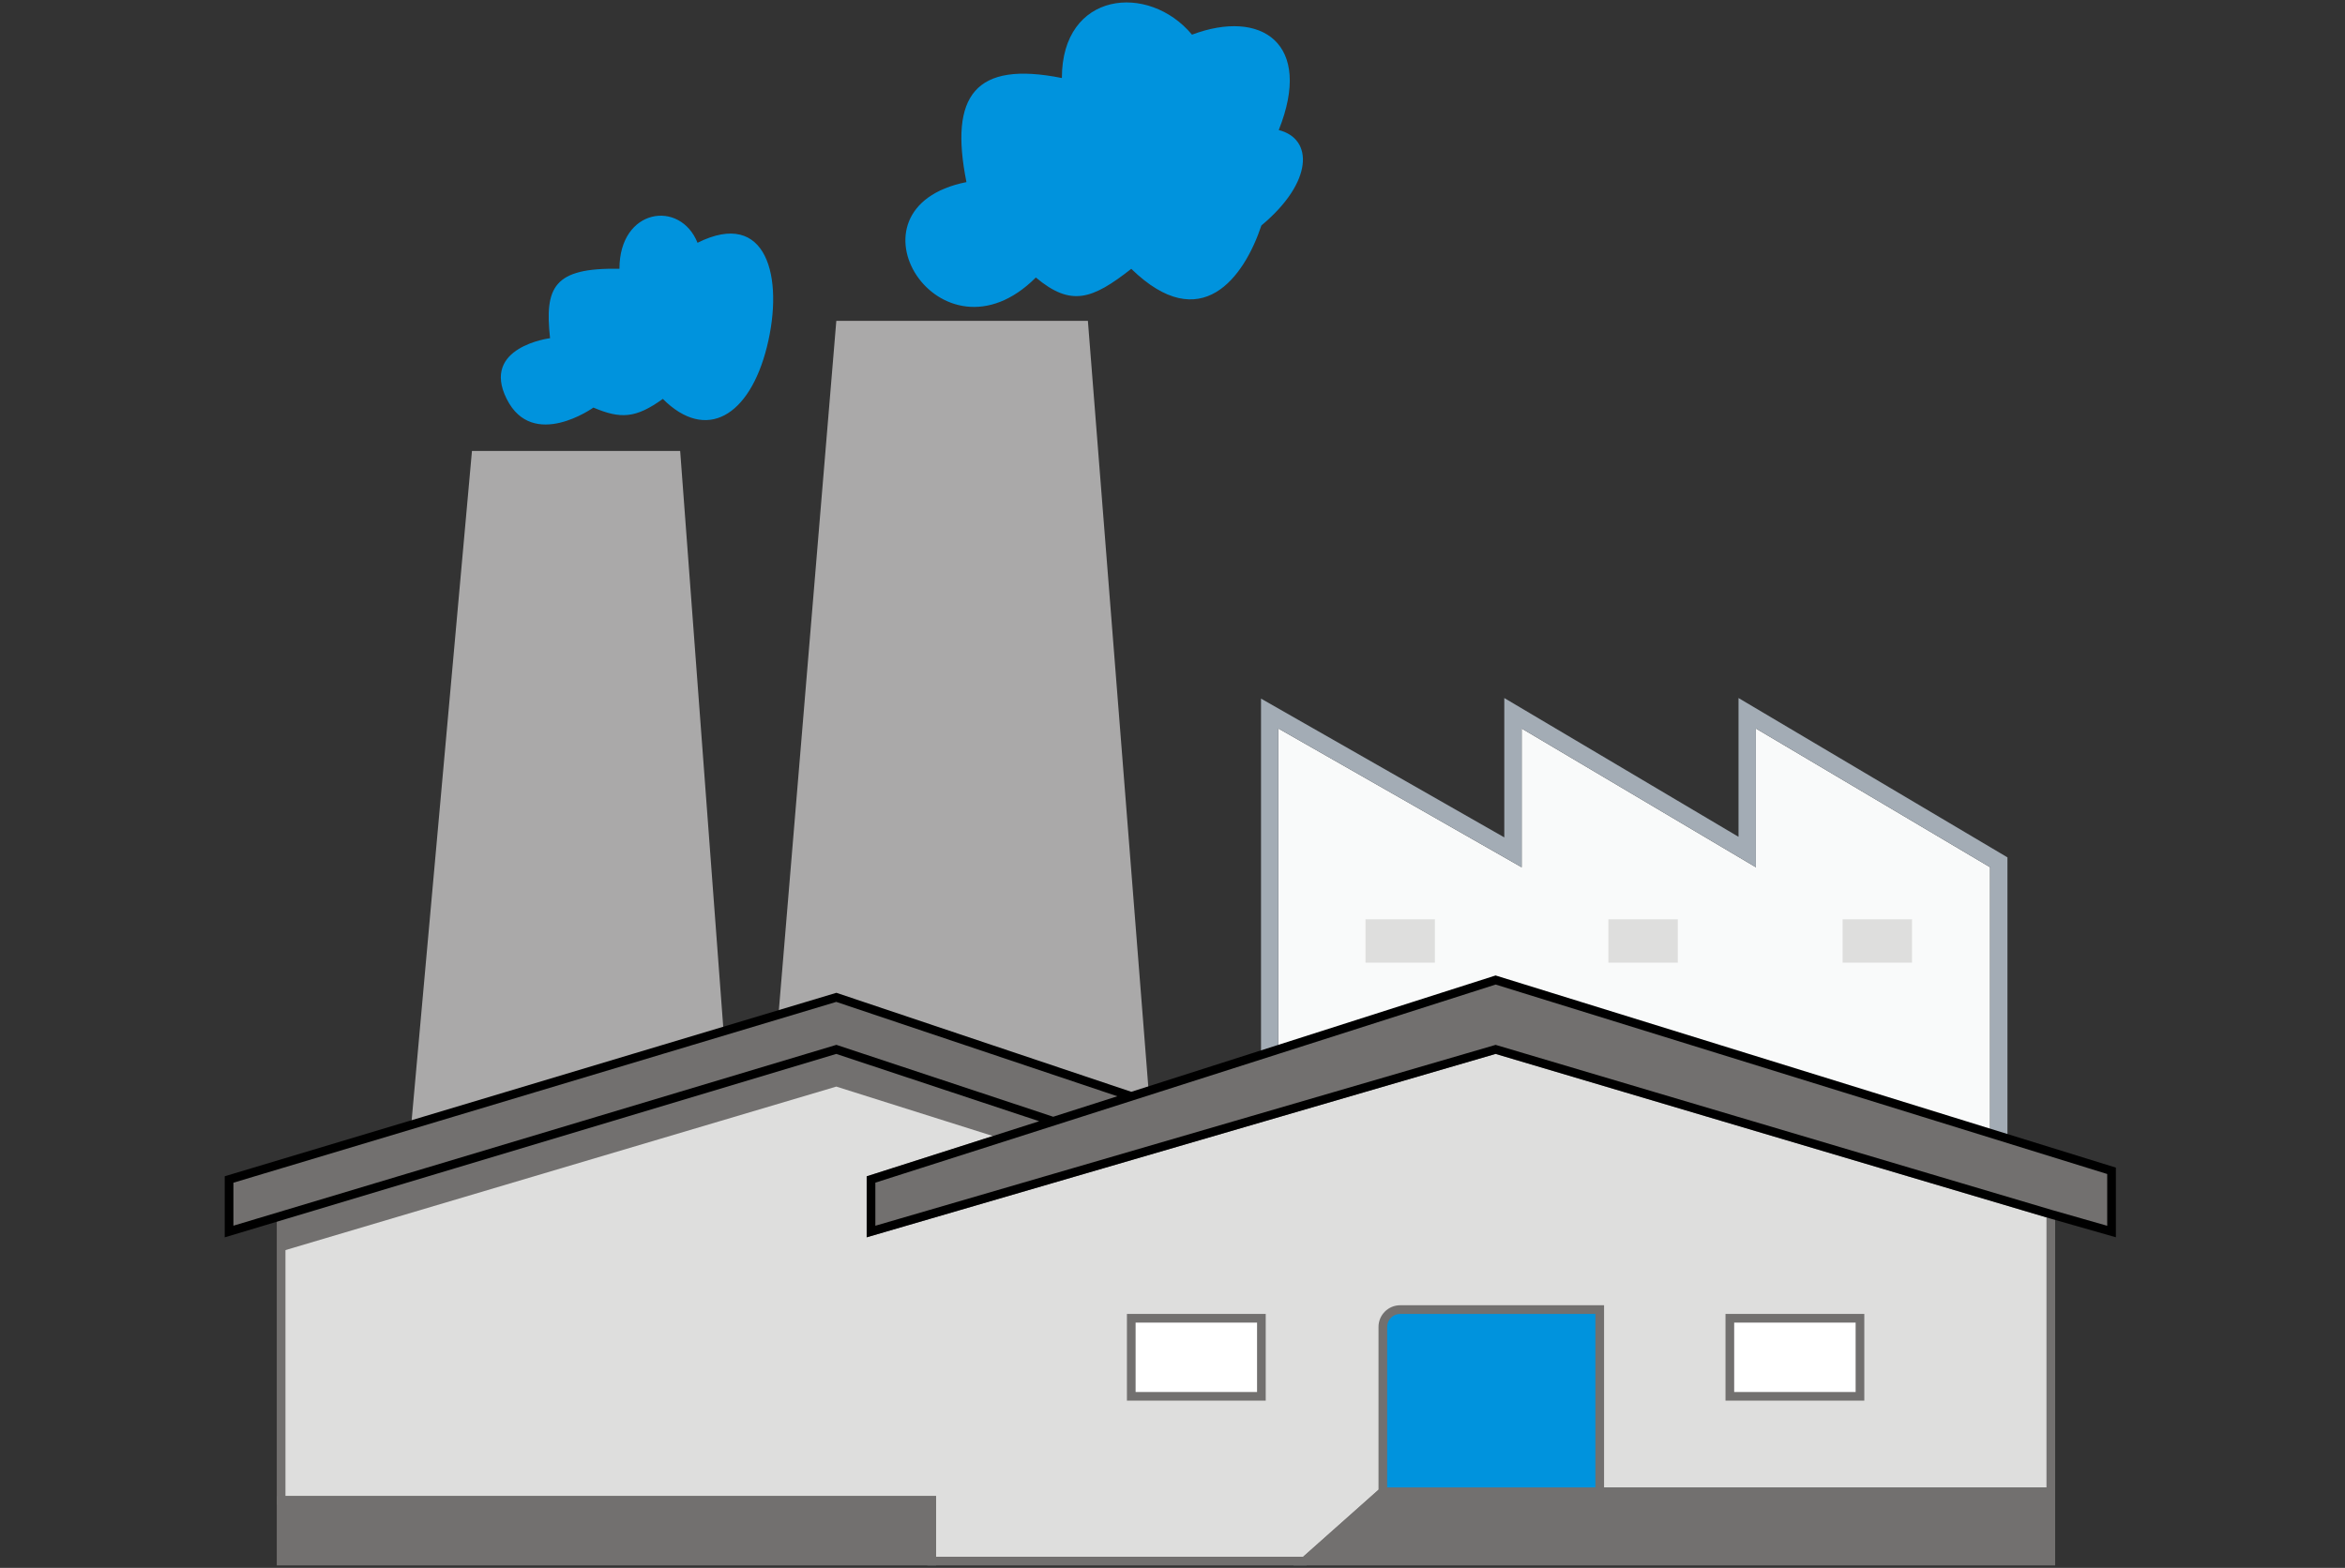 <svg width="480" height="321" viewBox="0 0 480 321" fill="none" xmlns="http://www.w3.org/2000/svg">
<rect x="0" y="0" width="480" height="321" fill="#333333" stroke="none"/>
<path fill-rule="evenodd" clip-rule="evenodd" d="M261.67 214.846L306.14 200.64L407.354 232.003V177.556L359.41 149.145V177.556L311.467 149.145V177.556L261.67 149.145V214.846Z" fill="#F9FAFA"/>
<path fill-rule="evenodd" clip-rule="evenodd" d="M306.14 200.64L261.67 214.846V149.145L311.467 177.556V149.145L359.411 177.556V149.145L407.354 177.556V232.003L306.14 200.64ZM355.859 171.324V142.912L410.906 175.533V236.821L306.156 204.363L258.119 219.709V143.03L307.915 171.441V142.912L355.859 171.324Z" fill="#A3ACB5"/>
<path fill-rule="evenodd" clip-rule="evenodd" d="M419.784 248.584L306.14 214.846L178.289 252.135V241.481L215.579 229.569L171.187 214.846L57.542 248.939V307.182H190.719V319.612H267.074L283.056 305.406V271.668C283.056 269.707 284.646 268.117 286.607 268.117H327.448V305.406H419.784V248.584ZM258.196 269.892V285.874H231.56V269.892H258.196ZM380.719 269.892V285.874H354.083V269.892H380.719Z" fill="#DEDEDD"/>
<path d="M283.056 305.406H327.448V268.117H286.607C284.646 268.117 283.056 269.707 283.056 271.668V305.406Z" fill="#0093DD"/>
<path d="M258.196 285.874V269.892H231.56V285.874H258.196Z" fill="white"/>
<path d="M380.719 285.874V269.892H354.083V285.874H380.719Z" fill="white"/>
<path d="M267.074 319.612H419.784V305.406H327.448H283.056L267.074 319.612Z" fill="#72706F"/>
<path d="M57.542 307.182V319.612H190.719V307.182H57.542Z" fill="#72706F"/>
<path d="M148.103 211.117L139.224 92.323H96.607L84.178 230.294L148.103 211.117Z" fill="#AAA9A9"/>
<path d="M171.187 204.191L231.56 224.464L235.112 223.329L222.682 65.687H171.187L159.349 207.743L171.187 204.191Z" fill="#AAA9A9"/>
<path d="M279.504 188.21H293.71V197.089H279.504V188.21Z" fill="#DEDEDD"/>
<path d="M329.224 188.21H343.429V197.089H329.224V188.21Z" fill="#DEDEDD"/>
<path d="M377.167 188.21H391.373V197.089H377.167V188.21Z" fill="#DEDEDD"/>
<path d="M212.028 56.815C192.495 76.343 171.187 42.605 197.822 37.282C194.271 19.521 199.598 12.418 217.355 15.974C217.355 -1.787 235.112 -3.563 243.99 7.096C258.196 1.762 268.85 8.865 261.747 26.628C268.85 28.404 268.85 37.282 258.196 46.161C254.644 56.815 245.854 68.948 231.56 55.039C223.588 61.295 219.241 62.863 212.028 56.815Z" fill="#0093DD"/>
<path d="M112.589 69.239C111.463 58.796 113.306 54.767 126.794 55.033C126.794 42.61 139.224 40.834 142.776 49.706C156.981 42.61 160.533 56.815 156.981 71.014C153.43 85.213 144.551 90.553 135.673 81.668C130.14 85.658 127.037 85.813 121.467 83.444C121.467 83.444 109.037 92.323 103.71 81.668C98.383 71.014 112.589 69.239 112.589 69.239Z" fill="#0093DD"/>
<path d="M171.187 214.846L215.579 229.569L231.56 224.464L171.187 204.191L159.349 207.743L148.103 211.117L84.178 230.294L46.888 241.481V252.135L57.542 248.939L171.187 214.846Z" fill="#72706F"/>
<path d="M306.14 214.846L419.784 248.584L432.214 252.135V239.705L407.354 232.002L306.14 200.64L261.67 214.846L235.112 223.329L231.56 224.464L215.579 229.569L178.289 241.481V252.135L306.14 214.846Z" fill="#72706F"/>
<path fill-rule="evenodd" clip-rule="evenodd" d="M419.784 248.584L306.14 214.846L178.289 252.135V241.481L215.579 229.569L171.187 214.846L57.542 248.939V307.182H190.719V319.612H267.074L283.056 305.406V271.668C283.056 269.707 284.646 268.117 286.607 268.117H327.448V305.406H419.784V248.584ZM258.196 269.892V285.874H231.56V269.892H258.196ZM380.719 269.892V285.874H354.083V269.892H380.719Z" fill="#DEDEDD"/>
<path d="M258.196 285.874V269.892H231.56V285.874H258.196Z" fill="white"/>
<path d="M380.719 285.874V269.892H354.083V285.874H380.719Z" fill="white"/>
<path fill-rule="evenodd" clip-rule="evenodd" d="M419.784 248.584L306.14 214.846L178.289 252.136V241.481L215.579 229.569L171.187 214.846L57.542 248.939V307.182H190.719V319.612H267.074L283.055 305.407V271.668C283.055 269.707 284.645 268.117 286.607 268.117H327.448V305.407H419.784V248.584ZM258.196 269.893V285.874H231.56V269.893H258.196ZM380.719 269.893V285.874H354.083V269.893H380.719Z" fill="#DEDEDD"/>
<path d="M258.196 285.874V269.893H231.56V285.874H258.196Z" fill="white"/>
<path d="M380.719 285.874V269.893H354.083V285.874H380.719Z" fill="white"/>
<path fill-rule="evenodd" clip-rule="evenodd" d="M419.784 248.584L306.14 214.846L178.289 252.136V241.481L215.579 229.569L171.187 214.846L57.542 248.939V307.182H190.719V319.612H267.074L283.055 305.407V271.668C283.055 269.707 284.645 268.117 286.607 268.117H327.448V305.407H419.784V248.584ZM258.196 269.893V285.874H231.56V269.893H258.196ZM380.719 269.893V285.874H354.083V269.893H380.719Z" fill="#DEDEDD"/>
<path d="M258.196 285.874V269.893H231.56V285.874H258.196Z" fill="white"/>
<path d="M380.719 285.874V269.893H354.083V285.874H380.719Z" fill="white"/>
<path fill-rule="evenodd" clip-rule="evenodd" d="M171.2 213.915L218.447 229.585L179.177 242.13V250.952L306.142 213.92L420.672 247.922V306.294H326.56V269.005H286.607C285.136 269.005 283.943 270.197 283.943 271.668V305.805L267.412 320.5H189.831V308.07H56.654V248.279L171.2 213.915ZM306.137 215.771L177.401 253.319V240.833L212.711 229.554L171.173 215.777L58.43 249.6V306.294H191.607V318.724H266.737L282.167 305.008V271.668C282.167 269.217 284.155 267.229 286.607 267.229H328.336V304.519H418.896V249.247L306.137 215.771ZM230.672 269.005H259.083V286.762H230.672V269.005ZM232.448 270.78V284.986H257.308V270.78H232.448ZM353.195 269.005H381.606V286.762H353.195V269.005ZM354.971 270.78V284.986H379.831V270.78H354.971Z" fill="#72706F"/>
<path d="M171.187 222.462L204.925 233.116L215.579 229.565L171.187 215.359L57.542 249.097V256.2L171.187 222.462Z" fill="#72706F"/>
<path d="M267.074 319.612H419.784V305.406H327.448H283.055L267.074 319.612Z" fill="#72706F"/>
<path d="M57.542 307.182V319.612H190.719V307.182H57.542Z" fill="#72706F"/>
<path fill-rule="evenodd" clip-rule="evenodd" d="M282.718 304.519H420.672V320.5H264.739L282.718 304.519ZM283.393 306.294L269.409 318.724H418.896V306.294H283.393ZM56.654 306.294H191.607V320.5H56.654V306.294ZM58.43 308.07V318.724H189.831V308.07H58.43Z" fill="#72706F"/>
<path d="M171.187 214.846L215.579 229.569L231.56 224.464L171.187 204.192L159.349 207.743L148.103 211.117L84.178 230.295L46.888 241.482V252.136L57.542 248.939L171.187 214.846Z" fill="#72706F"/>
<path d="M306.14 214.846L419.784 248.584L432.214 252.136V239.706L407.354 232.003L306.14 200.64L261.67 214.846L235.112 223.33L231.56 224.464L215.579 229.569L178.289 241.482V252.136L306.14 214.846Z" fill="#72706F"/>
<path fill-rule="evenodd" clip-rule="evenodd" d="M306.135 199.71L433.102 239.051V253.313L419.54 249.438L419.531 249.435L306.137 215.771L177.402 253.319V240.833L212.711 229.554L171.173 215.777L46 253.329V240.821L171.202 203.26L231.567 223.53L306.135 199.71ZM228.708 224.443L171.171 205.123L47.776 242.142V250.942L171.2 213.915L215.584 228.636L228.708 224.443ZM306.144 201.571L179.177 242.13V250.952L306.142 213.92L420.028 247.731L420.037 247.733L431.326 250.959V240.36L306.144 201.571Z" fill="black"/>
</svg>
